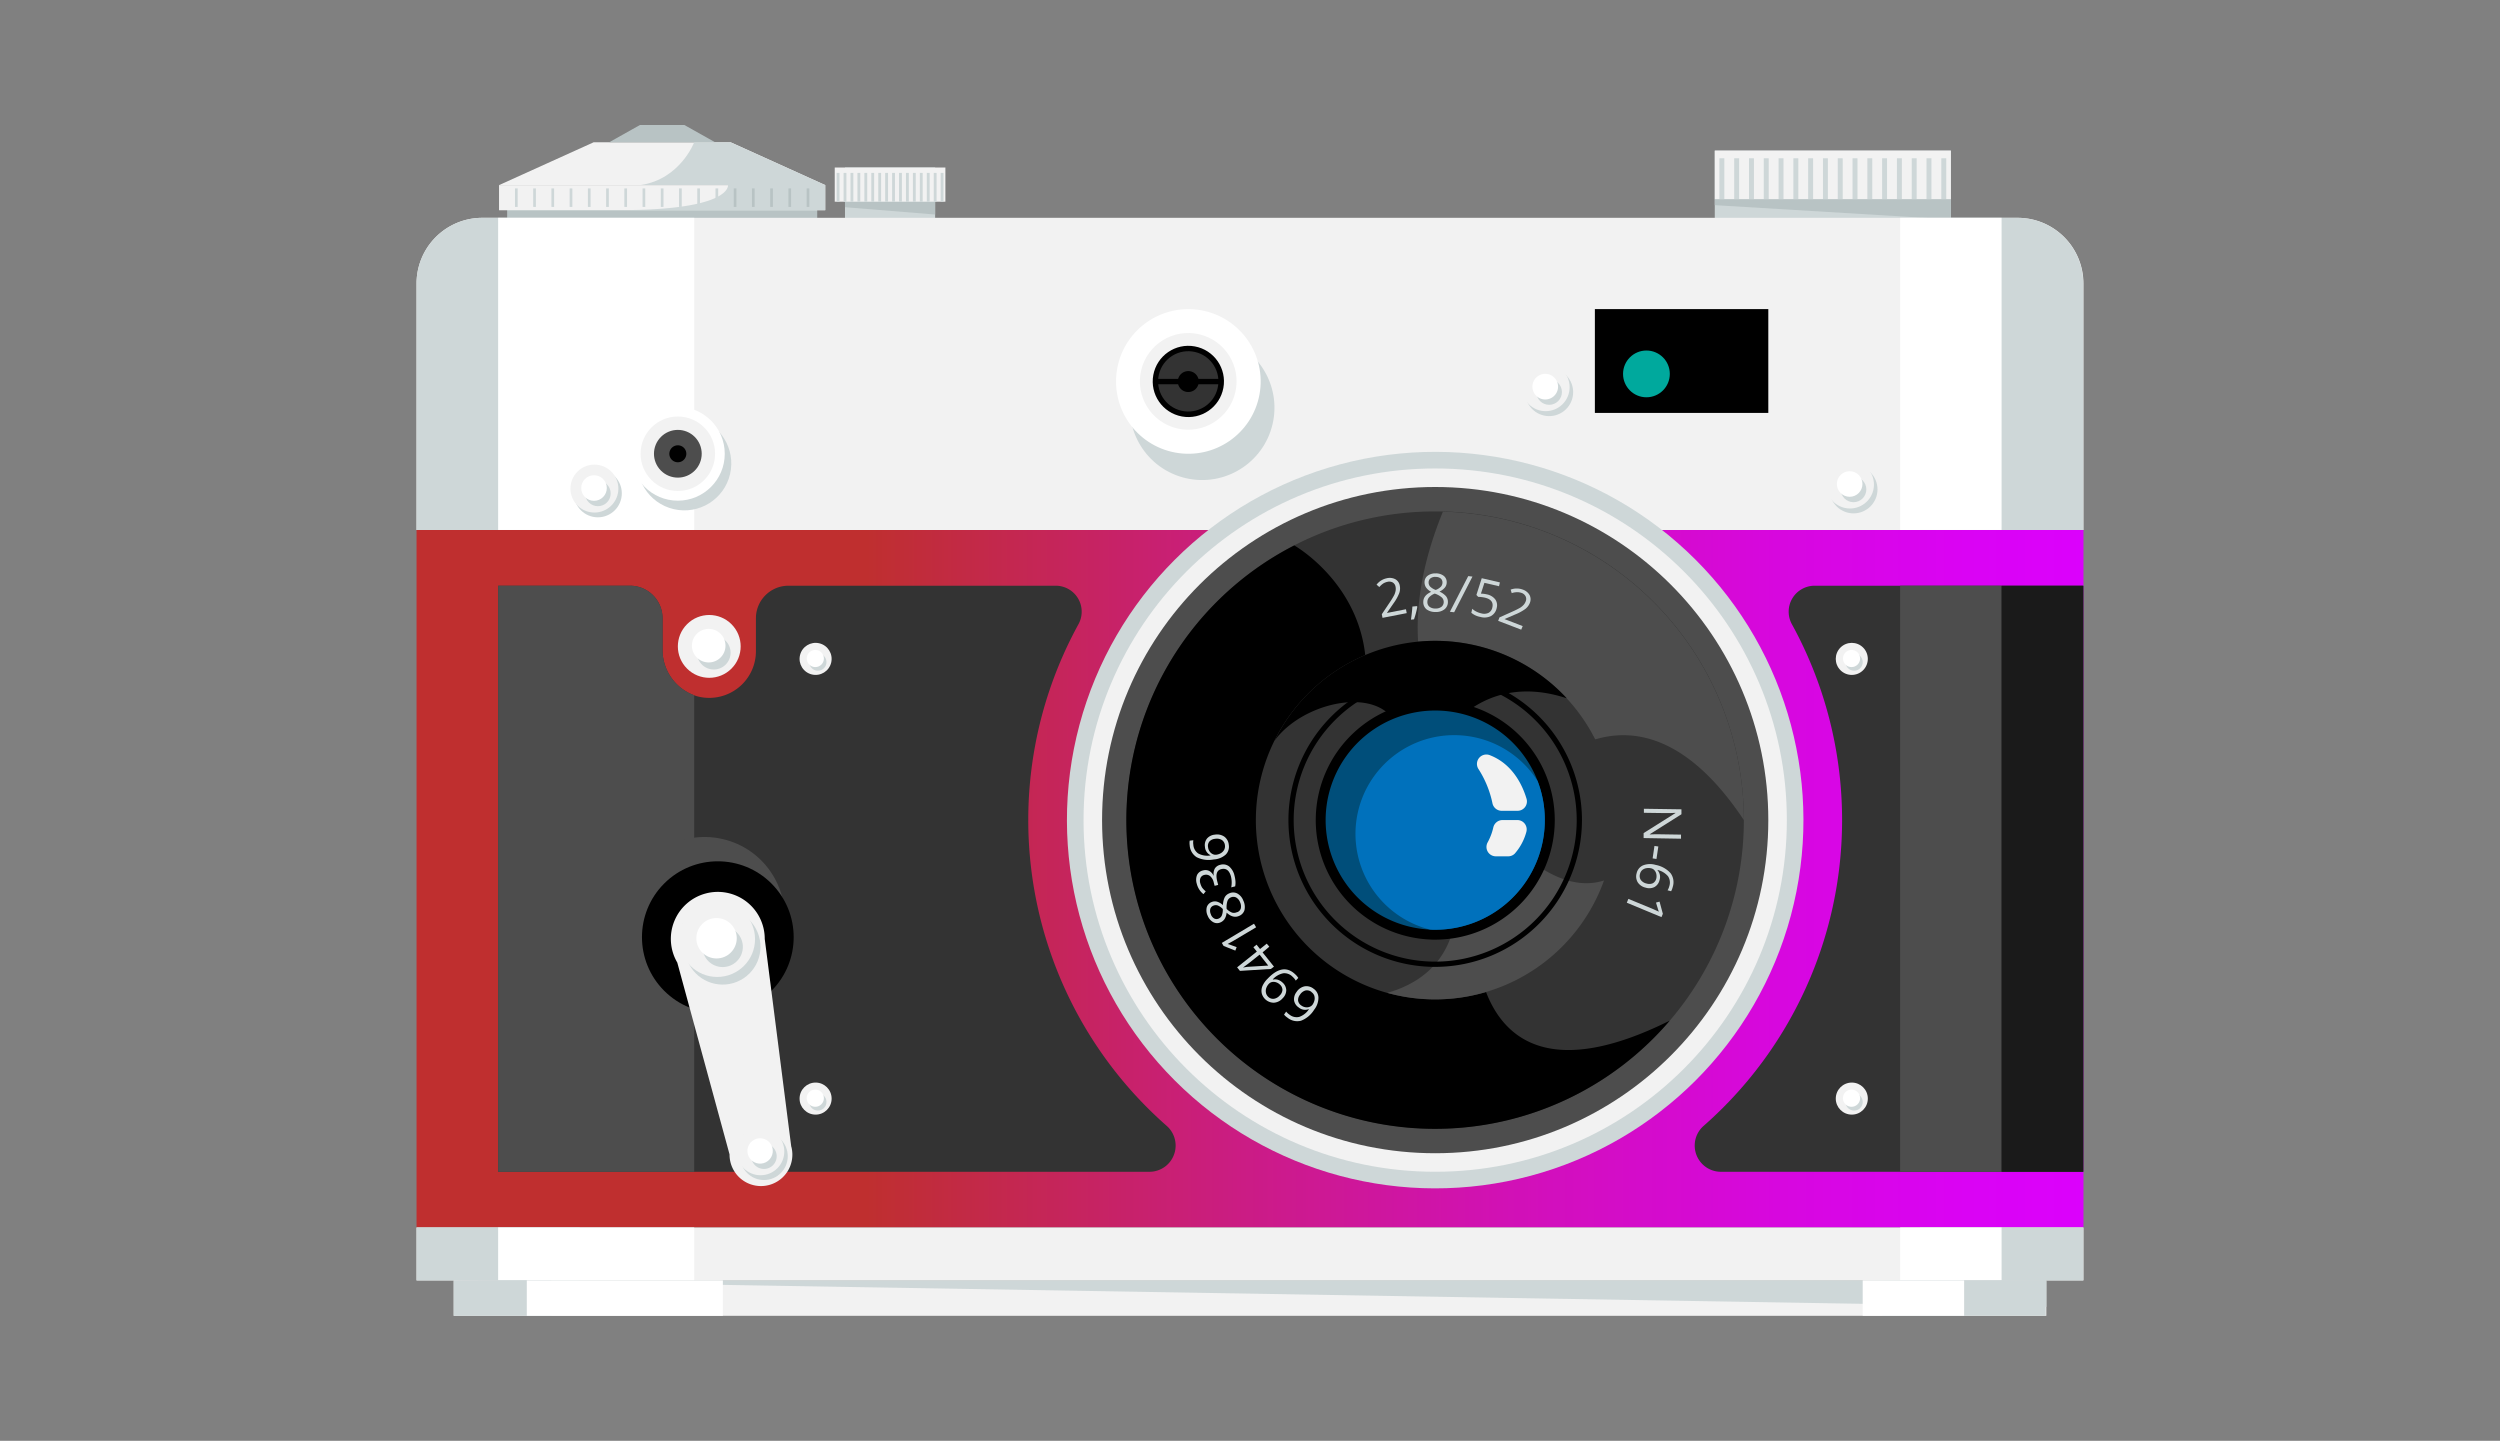 <svg id="Calque_1" data-name="Calque 1" xmlns="http://www.w3.org/2000/svg" xmlns:xlink="http://www.w3.org/1999/xlink" viewBox="0 0 819 472"><rect x="0" y="0" width="819" height="472" fill="#808080" stroke="none"/><defs><style>.cls-1{fill:#b8c3c4;}.cls-2{fill:#f2f2f2;}.cls-3{fill:#ced7d8;}.cls-4{fill:url(#Dégradé_sans_nom_32);}.cls-5{fill:#333;}.cls-6{fill:#fff;}.cls-7{fill:#4d4d4d;}.cls-8{fill:#004e7a;}.cls-9{fill:#0071bc;}.cls-10{fill:#1a1a1a;}.cls-11{fill:#00a99d;}</style><linearGradient id="Dégradé_sans_nom_32" x1="136.46" y1="287.87" x2="682.54" y2="287.87" gradientUnits="userSpaceOnUse"><stop offset="0.27" stop-color="#bf2f2f"/><stop offset="0.36" stop-color="#c42751"/><stop offset="0.52" stop-color="#cc1a8d"/><stop offset="0.68" stop-color="#d20fbd"/><stop offset="0.82" stop-color="#d707df"/><stop offset="0.93" stop-color="#da03f4"/><stop offset="1" stop-color="#db01fc"/></linearGradient></defs><rect class="cls-1" x="166.14" y="65.36" width="101.58" height="14.31"/><rect class="cls-2" x="163.49" y="60.64" width="106.86" height="8.24"/><polygon class="cls-2" points="239.35 46.6 194.5 46.6 163.49 60.64 270.36 60.64 239.35 46.6"/><polygon class="cls-1" points="224.2 40.95 209.65 40.95 199.58 46.6 234.26 46.6 224.2 40.95"/><path class="cls-3" d="M227.42,46.6s-4.52,12-17.42,14h28.5s1.49,8.24-35.44,8.24h67.3V60.64l-31-14Z"/><rect class="cls-3" x="168.71" y="61.72" width="0.88" height="6.07"/><rect class="cls-3" x="174.68" y="61.72" width="0.88" height="6.07"/><rect class="cls-3" x="180.65" y="61.72" width="0.88" height="6.07"/><rect class="cls-3" x="186.62" y="61.72" width="0.88" height="6.07"/><rect class="cls-3" x="192.6" y="61.72" width="0.88" height="6.07"/><rect class="cls-3" x="198.57" y="61.72" width="0.88" height="6.07"/><rect class="cls-3" x="204.54" y="61.72" width="0.88" height="6.07"/><rect class="cls-3" x="210.51" y="61.72" width="0.88" height="6.07"/><rect class="cls-3" x="216.48" y="61.72" width="0.88" height="6.07"/><rect class="cls-3" x="222.46" y="61.72" width="0.88" height="6.07"/><rect class="cls-3" x="228.43" y="61.72" width="0.88" height="6.07"/><rect class="cls-3" x="234.4" y="61.72" width="0.88" height="6.07"/><rect class="cls-1" x="240.37" y="61.72" width="0.88" height="6.07"/><rect class="cls-1" x="246.34" y="61.72" width="0.88" height="6.07"/><rect class="cls-1" x="252.32" y="61.72" width="0.88" height="6.07"/><rect class="cls-1" x="258.29" y="61.72" width="0.88" height="6.07"/><rect class="cls-1" x="264.26" y="61.72" width="0.88" height="6.07"/><rect class="cls-3" x="561.76" y="49.34" width="77.34" height="26.58"/><rect class="cls-2" x="561.76" y="49.34" width="77.34" height="15.94"/><rect class="cls-3" x="563.27" y="51.85" width="1.62" height="13.44"/><rect class="cls-3" x="568.12" y="51.85" width="1.62" height="13.44"/><rect class="cls-3" x="572.97" y="51.85" width="1.62" height="13.44"/><rect class="cls-3" x="577.81" y="51.85" width="1.62" height="13.44"/><rect class="cls-3" x="582.66" y="51.85" width="1.62" height="13.44"/><rect class="cls-3" x="587.51" y="51.85" width="1.62" height="13.44"/><rect class="cls-3" x="592.35" y="51.85" width="1.62" height="13.44"/><rect class="cls-3" x="597.2" y="51.85" width="1.62" height="13.44"/><rect class="cls-3" x="602.05" y="51.85" width="1.62" height="13.44"/><rect class="cls-3" x="606.89" y="51.85" width="1.62" height="13.44"/><rect class="cls-3" x="611.74" y="51.85" width="1.62" height="13.44"/><rect class="cls-3" x="616.58" y="51.85" width="1.62" height="13.44"/><rect class="cls-3" x="621.43" y="51.85" width="1.62" height="13.44"/><rect class="cls-3" x="626.28" y="51.85" width="1.62" height="13.44"/><rect class="cls-3" x="631.12" y="51.85" width="1.62" height="13.44"/><rect class="cls-3" x="635.97" y="51.85" width="1.62" height="13.44"/><polygon class="cls-1" points="561.76 65.28 561.76 67.21 639.11 71.88 639.11 65.28 561.76 65.28"/><rect class="cls-3" x="276.82" y="54.88" width="29.53" height="18.67"/><polygon class="cls-1" points="276.82 67.88 306.35 70.28 306.35 64.22 276.82 64.22 276.82 67.88"/><rect class="cls-2" x="273.46" y="54.88" width="36.25" height="11.2"/><rect class="cls-3" x="274.09" y="56.64" width="0.93" height="9.44"/><rect class="cls-3" x="276.36" y="56.64" width="0.93" height="9.44"/><rect class="cls-3" x="278.63" y="56.64" width="0.93" height="9.44"/><rect class="cls-3" x="280.9" y="56.64" width="0.93" height="9.44"/><rect class="cls-3" x="283.17" y="56.64" width="0.93" height="9.44"/><rect class="cls-3" x="285.44" y="56.64" width="0.93" height="9.44"/><rect class="cls-3" x="287.72" y="56.64" width="0.93" height="9.44"/><rect class="cls-3" x="289.99" y="56.64" width="0.93" height="9.44"/><rect class="cls-3" x="292.26" y="56.64" width="0.93" height="9.44"/><rect class="cls-3" x="294.53" y="56.64" width="0.93" height="9.44"/><rect class="cls-3" x="296.8" y="56.64" width="0.93" height="9.44"/><rect class="cls-3" x="299.07" y="56.64" width="0.93" height="9.44"/><rect class="cls-3" x="301.34" y="56.64" width="0.93" height="9.44"/><rect class="cls-3" x="303.62" y="56.64" width="0.93" height="9.44"/><rect class="cls-3" x="305.89" y="56.64" width="0.93" height="9.44"/><rect class="cls-3" x="308.16" y="56.64" width="0.93" height="9.44"/><rect class="cls-4" x="136.46" y="173.62" width="546.08" height="228.5"/><path class="cls-5" d="M199.09,244h0Z"/><path class="cls-5" d="M376.55,383.88H163.19v-192h43.22a10.65,10.65,0,0,1,10.64,10.64v10.27a15.86,15.86,0,0,0,10.37,15,14.15,14.15,0,0,0,3.93.8,15.28,15.28,0,0,0,16.29-15.26V202.52a10.65,10.65,0,0,1,10.65-10.64h87.57a8.51,8.51,0,0,1,7.42,12.66,133.35,133.35,0,0,0,28.88,164.25A8.59,8.59,0,0,1,376.55,383.88Z"/><path class="cls-5" d="M682.54,191.88v192H563.78a8.59,8.59,0,0,1-5.62-15.09,133.33,133.33,0,0,0,28.89-164.25,8.51,8.51,0,0,1,7.42-12.66Z"/><path class="cls-2" d="M682.54,92.89v80.73H136.46V92.89A21.53,21.53,0,0,1,158,71.36H661A21.53,21.53,0,0,1,682.54,92.89Z"/><rect class="cls-2" x="136.46" y="402.12" width="546.09" height="17.35"/><path class="cls-3" d="M189.92,71.36V173.62H136.46V92.89A21.53,21.53,0,0,1,158,71.36Z"/><rect class="cls-3" x="136.46" y="402.12" width="53.46" height="17.35"/><rect class="cls-6" x="163.19" y="71.36" width="64.23" height="102.26"/><path class="cls-7" d="M227.42,227.76V383.88H163.19v-192h43.22a10.65,10.65,0,0,1,10.64,10.64v10.27A15.86,15.86,0,0,0,227.42,227.76Z"/><rect class="cls-6" x="163.19" y="402.12" width="64.23" height="17.35"/><rect class="cls-2" x="148.63" y="419.47" width="521.75" height="11.59"/><circle class="cls-3" cx="470.17" cy="268.67" r="120.64" transform="translate(-52.27 411.15) rotate(-45)"/><circle class="cls-2" cx="470.17" cy="268.67" r="115.2"/><circle class="cls-7" cx="230.87" cy="300.41" r="26.18" transform="translate(-113.83 457.64) rotate(-76.98)"/><circle class="cls-3" cx="393.8" cy="133.57" r="23.69" transform="translate(174.78 487.04) rotate(-76.95)"/><circle class="cls-6" cx="389.29" cy="124.96" r="23.69" transform="translate(195.81 485.13) rotate(-79.55)"/><circle cx="235.16" cy="307.02" r="24.85" transform="translate(-148.22 256.2) rotate(-45)"/><rect x="522.48" y="101.26" width="56.82" height="34.01"/><path class="cls-2" d="M259.22,375.68l-8.69-68.08a15.38,15.38,0,1,0-28.65,7.74L239,378.18a10.29,10.29,0,1,0,20.25-2.5Z"/><circle class="cls-7" cx="470.17" cy="268.67" r="109.13"/><path class="cls-5" d="M571.29,268.66a101.13,101.13,0,1,1-147.3-90H424a100.74,100.74,0,0,1,46.13-11.11l2.53,0A101.11,101.11,0,0,1,571.29,268.66Z"/><path d="M547,334.38a101.13,101.13,0,1,1-123-155.7H424s40.4,22.8,15.36,71.48c-19.43,37.77,43.94,51.91,43.94,51.91s-4.15,65.39,62.61,32.83Z"/><path class="cls-7" d="M571.29,268.66c-35.29-53.07-68-13.86-68-13.86-47.68,23.92-33.12-22-33.12-22-9.93-21.65-5.57-45.34,2.53-65.18A101.11,101.11,0,0,1,571.29,268.66Z"/><path class="cls-5" d="M528.88,268.66a58.73,58.73,0,1,1-15.67-39.92A58.63,58.63,0,0,1,528.88,268.66Z"/><path d="M513.21,228.74C483.86,219.11,471,244,471,244l-13.07,7.1c7.07-28.84-28.73-24.48-40.41-8.43a58.73,58.73,0,0,1,95.72-13.95Z"/><path class="cls-7" d="M525.47,288.44a58.76,58.76,0,0,1-71,36.82c32.93-9.35,20.56-46.38,20.56-46.38l6.26-19.53S503.65,295.44,525.47,288.44Z"/><path d="M509.34,268.66a39.17,39.17,0,0,1-39.18,39.17c-.62,0-1.22,0-1.82-.05a39.15,39.15,0,1,1,41-39.12Z"/><path class="cls-8" d="M506.08,268.66a35.92,35.92,0,0,1-35.91,35.92c-.57,0-1.12,0-1.68-.05a35.9,35.9,0,1,1,35.23-48.66A35.48,35.48,0,0,1,506.08,268.66Z"/><path d="M470.17,316.75a48.08,48.08,0,1,1,48.08-48.08A48.13,48.13,0,0,1,470.17,316.75Zm0-94.44a46.36,46.36,0,1,0,46.36,46.36A46.41,46.41,0,0,0,470.17,222.31Z"/><path class="cls-9" d="M506.08,268.66a35.92,35.92,0,0,1-35.91,35.92c-.57,0-1.12,0-1.68-.05a32.34,32.34,0,1,1,35.23-48.66A35.48,35.48,0,0,1,506.08,268.66Z"/><path class="cls-2" d="M484.39,252a33.27,33.27,0,0,1,4.55,11.21,3.09,3.09,0,0,0,3,2.41h5.16a3.07,3.07,0,0,0,3-3.93c-1.32-4.42-4.53-11.37-12-14.28A3.08,3.08,0,0,0,484.39,252Z"/><path class="cls-2" d="M492.17,268.65H497a3.07,3.07,0,0,1,3,4,17.72,17.72,0,0,1-3.77,7,3,3,0,0,1-2.17.88h-4a3.07,3.07,0,0,1-2.74-4.5,19.1,19.1,0,0,0,1.87-4.88A3.11,3.11,0,0,1,492.17,268.65Z"/><path class="cls-3" d="M629,71.36V173.62h53.46V92.89a21.53,21.53,0,0,0-21.53-21.53Z"/><rect class="cls-3" x="628.99" y="402.12" width="53.46" height="17.35"/><rect class="cls-6" x="622.49" y="71.36" width="33.23" height="102.26"/><rect class="cls-7" x="622.49" y="191.87" width="33.23" height="192"/><rect class="cls-6" x="622.49" y="402.12" width="33.23" height="17.35"/><rect class="cls-10" x="655.72" y="191.88" width="26.73" height="192"/><circle class="cls-3" cx="224.2" cy="151.82" r="15.37" transform="translate(25.42 335.68) rotate(-76.87)"/><circle class="cls-6" cx="222.06" cy="148.65" r="15.37"/><circle class="cls-2" cx="222.06" cy="148.65" r="12.2"/><circle class="cls-7" cx="222.06" cy="148.65" r="7.82" transform="translate(-40.07 200.56) rotate(-45)"/><path d="M224.84,148.65a2.78,2.78,0,1,1-2.78-2.77A2.77,2.77,0,0,1,224.84,148.65Z"/><circle class="cls-11" cx="539.37" cy="122.49" r="7.66"/><circle class="cls-2" cx="389.29" cy="124.96" r="15.84" transform="translate(179.2 475.7) rotate(-76.88)"/><circle cx="389.29" cy="124.96" r="11.67" transform="translate(195.68 485.06) rotate(-79.53)"/><circle class="cls-2" cx="232.35" cy="211.76" r="10.29" transform="translate(-81.68 226.32) rotate(-45)"/><circle class="cls-3" cx="233.84" cy="213.83" r="5.5"/><circle class="cls-6" cx="232.17" cy="211.52" r="5.5"/><circle class="cls-2" cx="267.19" cy="215.85" r="5.25" transform="translate(-4.08 426.55) rotate(-76.77)"/><path class="cls-3" d="M270.75,216.91a2.81,2.81,0,1,1-2.8-2.81A2.8,2.8,0,0,1,270.75,216.91Z"/><circle class="cls-6" cx="267.1" cy="215.73" r="2.81"/><circle class="cls-2" cx="267.19" cy="359.9" r="5.25"/><path class="cls-3" d="M270.75,361a2.81,2.81,0,1,1-2.8-2.8A2.8,2.8,0,0,1,270.75,361Z"/><path class="cls-6" d="M269.9,359.77a2.81,2.81,0,1,1-2.8-2.81A2.8,2.8,0,0,1,269.9,359.77Z"/><circle class="cls-2" cx="606.65" cy="215.85" r="5.25" transform="translate(25.05 492.19) rotate(-45)"/><path class="cls-3" d="M610.22,216.91a2.81,2.81,0,1,1-2.81-2.81A2.8,2.8,0,0,1,610.22,216.91Z"/><circle class="cls-6" cx="606.56" cy="215.73" r="2.81"/><circle class="cls-3" cx="507.5" cy="128.43" r="7.85" transform="translate(28.9 340.55) rotate(-38.1)"/><circle class="cls-2" cx="506.36" cy="126.85" r="7.85"/><circle class="cls-3" cx="507.5" cy="128.43" r="4.19"/><path class="cls-6" d="M510.42,126.66a4.2,4.2,0,1,1-4.19-4.19A4.2,4.2,0,0,1,510.42,126.66Z"/><circle class="cls-3" cx="195.87" cy="161.64" r="7.85" transform="translate(-1.56 321.37) rotate(-78.51)"/><circle class="cls-2" cx="194.73" cy="160.06" r="7.85"/><circle class="cls-3" cx="195.87" cy="161.64" r="4.19"/><circle class="cls-6" cx="194.6" cy="159.88" r="4.19"/><circle class="cls-3" cx="236.75" cy="310.16" r="12.39" transform="translate(-99.61 112.39) rotate(-22.19)"/><circle class="cls-2" cx="234.96" cy="307.66" r="12.39"/><circle class="cls-3" cx="236.75" cy="310.16" r="6.62" transform="translate(-100.1 113.24) rotate(-22.33)"/><circle class="cls-6" cx="234.74" cy="307.37" r="6.62"/><circle class="cls-3" cx="250.28" cy="378.79" r="7.79"/><circle class="cls-2" cx="249.15" cy="377.22" r="7.79"/><path class="cls-3" d="M254.44,378.79a4.16,4.16,0,1,1-4.16-4.16A4.16,4.16,0,0,1,254.44,378.79Z"/><circle class="cls-6" cx="249.01" cy="377.04" r="4.16" transform="translate(-144.15 154.36) rotate(-27.03)"/><circle class="cls-3" cx="607.22" cy="160.33" r="7.85"/><circle class="cls-2" cx="606.08" cy="158.75" r="7.85" transform="translate(312.33 712.14) rotate(-76.72)"/><circle class="cls-3" cx="607.22" cy="160.33" r="4.19"/><circle class="cls-6" cx="605.95" cy="158.56" r="4.19"/><circle class="cls-2" cx="606.65" cy="359.9" r="5.25"/><path class="cls-3" d="M610.22,361a2.81,2.81,0,1,1-2.81-2.8A2.81,2.81,0,0,1,610.22,361Z"/><path class="cls-6" d="M609.37,359.77a2.81,2.81,0,1,1-2.81-2.81A2.81,2.81,0,0,1,609.37,359.77Z"/><polygon class="cls-3" points="148.63 419.47 670.38 428.14 670.38 419.47 148.63 419.47"/><rect class="cls-3" x="148.63" y="419.47" width="31.94" height="11.59"/><rect class="cls-6" x="172.58" y="419.47" width="64.23" height="11.58"/><rect class="cls-3" x="616.71" y="419.47" width="53.46" height="11.58"/><rect class="cls-6" x="610.22" y="419.46" width="33.23" height="11.58"/><circle class="cls-5" cx="389.29" cy="124.96" r="9.88" transform="translate(178.84 475.48) rotate(-76.82)"/><path d="M392.71,125a3.43,3.43,0,1,1-3.42-3.43A3.42,3.42,0,0,1,392.71,125Z"/><rect x="378.4" y="124.12" width="21.8" height="1.76"/><path class="cls-3" d="M460.84,200.86l-7.93,1.55-.23-1.18,2.55-3.81a25.44,25.44,0,0,0,1.51-2.47,5.84,5.84,0,0,0,.45-1.36,3.51,3.51,0,0,0,0-1.33,2,2,0,0,0-.88-1.41,2.33,2.33,0,0,0-1.74-.25,4.35,4.35,0,0,0-1.38.53,6,6,0,0,0-1.32,1.19l-.91-.79a5.7,5.7,0,0,1,3.36-2.1,4,4,0,0,1,2.84.35,3,3,0,0,1,1.42,2.15,4.54,4.54,0,0,1-.2,2.4,14.82,14.82,0,0,1-1.85,3.31l-2.14,3.1,0,.06,6.2-1.21Z"/><path class="cls-3" d="M464.17,198.57l.15.18a20.37,20.37,0,0,1-.44,2c-.2.77-.42,1.48-.65,2.15l-1,.1c.09-.59.18-1.33.28-2.2s.16-1.57.18-2.09Z"/><path class="cls-3" d="M470.28,187.84a4.15,4.15,0,0,1,2.66.79,2.6,2.6,0,0,1,1,2.16,2.67,2.67,0,0,1-.57,1.66,5,5,0,0,1-1.8,1.36,6.14,6.14,0,0,1,2.13,1.5,2.84,2.84,0,0,1,.63,1.82,3,3,0,0,1-1.07,2.44,4.38,4.38,0,0,1-2.93.92,4.79,4.79,0,0,1-3-.87,3,3,0,0,1-1.06-2.45c0-1.4.86-2.5,2.58-3.28a4.84,4.84,0,0,1-1.67-1.42,3.05,3.05,0,0,1-.5-1.7,2.61,2.61,0,0,1,1-2.14A4.16,4.16,0,0,1,470.28,187.84Zm-2.67,9.37a1.89,1.89,0,0,0,.7,1.57,3.07,3.07,0,0,0,2,.57,3,3,0,0,0,1.95-.59,2,2,0,0,0,.7-1.61,2,2,0,0,0-.66-1.45,6.66,6.66,0,0,0-2.28-1.24,5,5,0,0,0-1.82,1.19A2.27,2.27,0,0,0,467.61,197.21Zm2.65-8.23a2.52,2.52,0,0,0-1.65.5,1.68,1.68,0,0,0-.6,1.35,2,2,0,0,0,.5,1.33,5.17,5.17,0,0,0,1.83,1.11,4.71,4.71,0,0,0,1.71-1.09,2,2,0,0,0,.5-1.35,1.66,1.66,0,0,0-.61-1.35A2.61,2.61,0,0,0,470.26,189Z"/><path class="cls-3" d="M482.38,188.89l-6,11.69-1.39-.16,6-11.69Z"/><path class="cls-3" d="M487.07,194.71a4.58,4.58,0,0,1,2.76,1.63,3.31,3.31,0,0,1,.49,2.82,3.86,3.86,0,0,1-1.86,2.65,4.83,4.83,0,0,1-3.51.29,6.11,6.11,0,0,1-2.94-1.36l.3-1.31a5.21,5.21,0,0,0,1.3.91,6.65,6.65,0,0,0,1.63.59,3.38,3.38,0,0,0,2.39-.15,2.52,2.52,0,0,0,1.26-1.78c.39-1.67-.44-2.75-2.49-3.22a11.32,11.32,0,0,0-2.14-.25l-.59-.62,1.75-5.49,5.95,1.38-.29,1.25-4.79-1.11-1.14,3.53A10.08,10.08,0,0,1,487.07,194.71Z"/><path class="cls-3" d="M498.35,206.28l-7.55-2.89.43-1.13,4.19-1.88a26.1,26.1,0,0,0,2.59-1.29,5.73,5.73,0,0,0,1.1-.91,3.5,3.5,0,0,0,.69-1.13,2,2,0,0,0,0-1.67,2.28,2.28,0,0,0-1.34-1.14A4.28,4.28,0,0,0,497,194a5.83,5.83,0,0,0-1.76.31l-.35-1.15a5.65,5.65,0,0,1,4,0,4,4,0,0,1,2.21,1.8,3.08,3.08,0,0,1,.07,2.58,4.65,4.65,0,0,1-1.44,1.93,15.11,15.11,0,0,1-3.33,1.82l-3.46,1.49,0,.06,5.9,2.27Z"/><path class="cls-3" d="M538.45,274.55l0-1.63,10.42-6.56v-.07c-1.21.07-2.32.1-3.33.08l-7-.1,0-1.32,12.3.18,0,1.62-10.37,6.54v.07l1.46-.05c.83,0,1.41,0,1.77,0l7,.11,0,1.34Z"/><path class="cls-3" d="M542,277.13l1.27.18-.61,4.09-1.26-.19Z"/><path class="cls-3" d="M542.41,283.35a8.69,8.69,0,0,1,4.89,2.73,5,5,0,0,1,.69,4.48,5.74,5.74,0,0,1-.53,1.41l-1.17-.3a4.7,4.7,0,0,0,.58-1.38,3.73,3.73,0,0,0-.43-3.23A6.32,6.32,0,0,0,543,285l0,.1a3.24,3.24,0,0,1,.67,3.2,3.46,3.46,0,0,1-1.63,2.27,3.76,3.76,0,0,1-2.87.24,4.15,4.15,0,0,1-2.65-1.77,3.74,3.74,0,0,1-.35-3,3.65,3.65,0,0,1,2.15-2.57A6.34,6.34,0,0,1,542.41,283.35Zm-5.14,2.92a2.36,2.36,0,0,0,.26,2,3.2,3.2,0,0,0,1.94,1.19,2.88,2.88,0,0,0,2-.11,2.36,2.36,0,0,0,1.14-1.6,3.27,3.27,0,0,0,0-1.42,2.61,2.61,0,0,0-.58-1.19,2,2,0,0,0-1-.65,3.81,3.81,0,0,0-1.64-.08,2.86,2.86,0,0,0-1.39.62A2.39,2.39,0,0,0,537.27,286.27Z"/><path class="cls-3" d="M532.94,295.73l.52-1.26,8.1,3.35c.67.27,1.3.56,1.88.85-.06-.16-.13-.32-.19-.51s-.31-1-.75-2.47l1.17-.32,1.08,4-.45,1.08Z"/><path class="cls-3" d="M430.51,330.8a8.76,8.76,0,0,1-4.3,3.59,5,5,0,0,1-4.43-1,5.63,5.63,0,0,1-1.13-1l.7-1a4.86,4.86,0,0,0,1.08,1,3.71,3.71,0,0,0,3.18.75,6.31,6.31,0,0,0,3.18-2.48l-.08-.06a3.22,3.22,0,0,1-3.22-.53,3.44,3.44,0,0,1-1.55-2.33,3.83,3.83,0,0,1,.81-2.77,4.17,4.17,0,0,1,2.6-1.84,3.71,3.71,0,0,1,2.95.76,3.63,3.63,0,0,1,1.62,2.92A6.37,6.37,0,0,1,430.51,330.8Zm-.89-5.85a2.37,2.37,0,0,0-1.95-.47,3.2,3.2,0,0,0-1.8,1.39,2.83,2.83,0,0,0-.62,1.91,2.35,2.35,0,0,0,1.09,1.64,3.07,3.07,0,0,0,1.31.55,2.51,2.51,0,0,0,1.31-.11,2,2,0,0,0,1-.7,3.9,3.9,0,0,0,.67-1.52,2.84,2.84,0,0,0-.09-1.51A2.41,2.41,0,0,0,429.62,325Z"/><path class="cls-3" d="M415.32,320.58q5-5.24,9-1.39a5.68,5.68,0,0,1,1,1.18l-.83.88a4.76,4.76,0,0,0-1-1.22,3.75,3.75,0,0,0-3.07-1.19,6.3,6.3,0,0,0-3.45,2l.07.07a3,3,0,0,1,1.62.07,4.08,4.08,0,0,1,1.51.92,3.49,3.49,0,0,1,1.21,2.49,3.76,3.76,0,0,1-1.18,2.64,4.16,4.16,0,0,1-2.86,1.46,4.1,4.1,0,0,1-4-3.11,4.08,4.08,0,0,1,.24-2.36A7.8,7.8,0,0,1,415.32,320.58Zm.09,5.92a2.3,2.3,0,0,0,1.89.71,3.18,3.18,0,0,0,1.95-1.11,2.79,2.79,0,0,0,.88-1.8,2.37,2.37,0,0,0-.86-1.77,3.18,3.18,0,0,0-1.24-.74,2.59,2.59,0,0,0-1.32-.08,2,2,0,0,0-1,.56,3.87,3.87,0,0,0-.88,1.42,3,3,0,0,0-.11,1.52A2.47,2.47,0,0,0,415.41,326.5Z"/><path class="cls-3" d="M411.65,309.47l1.14,1.43,2.2-1.76.84,1L413.62,312l3.73,4.67-1,.76-10.15.63-.92-1.16,6.46-5.16-1.13-1.42Zm1,3.27-3.2,2.55c-.62.5-1.35,1-2.17,1.63l0,.05a10.63,10.63,0,0,1,1.52-.24l6.67-.41Z"/><path class="cls-3" d="M410.81,302.61l.7,1.17L404,308.25c-.63.37-1.24.7-1.82,1l.52.15,2.43.89-.44,1.13-3.83-1.52-.6-1Z"/><path class="cls-3" d="M395.64,300a4.17,4.17,0,0,1-.31-2.76,2.64,2.64,0,0,1,1.62-1.74,2.72,2.72,0,0,1,1.74-.12,5,5,0,0,1,1.95,1.14,6.21,6.21,0,0,1,.57-2.55,2.84,2.84,0,0,1,1.43-1.28,3,3,0,0,1,2.67,0,4.36,4.36,0,0,1,2,2.35,4.73,4.73,0,0,1,.38,3.13,3,3,0,0,1-1.85,1.92q-1.95.81-4-1.11a4.64,4.64,0,0,1-.66,2.08,3.07,3.07,0,0,1-1.38,1.13,2.62,2.62,0,0,1-2.35-.09A4.12,4.12,0,0,1,395.64,300Zm1.05-.42a2.47,2.47,0,0,0,1.11,1.33,1.65,1.65,0,0,0,1.47,0,1.92,1.92,0,0,0,1-1,5.13,5.13,0,0,0,.32-2.12,4.75,4.75,0,0,0-1.66-1.16,2,2,0,0,0-1.44.07,1.66,1.66,0,0,0-1,1.08A2.59,2.59,0,0,0,396.69,299.53Zm8.62-.74a1.92,1.92,0,0,0,1.18-1.25,3.16,3.16,0,0,0-.24-2,3,3,0,0,0-1.3-1.58,2,2,0,0,0-1.76,0,2,2,0,0,0-1.08,1.17,6.58,6.58,0,0,0-.26,2.59,5.1,5.1,0,0,0,1.8,1.21A2.33,2.33,0,0,0,405.31,298.79Z"/><path class="cls-3" d="M394.12,285.15a2.79,2.79,0,0,1,2,.16,3.29,3.29,0,0,1,1.44,1.56l.06,0a3.56,3.56,0,0,1,.37-2.36,2.79,2.79,0,0,1,1.74-1.19,3.22,3.22,0,0,1,2.92.51,5.56,5.56,0,0,1,1.79,3.11,10.57,10.57,0,0,1,.3,1.77,6.21,6.21,0,0,1-.1,1.66l-1.29.33a8.38,8.38,0,0,0-.07-3.51q-.81-3.07-3.22-2.46-2.16.57-1.29,4l.31,1.17-1.17.3-.31-1.19a3.71,3.71,0,0,0-1.18-2,2.1,2.1,0,0,0-1.92-.37,1.75,1.75,0,0,0-1.21.95,2.59,2.59,0,0,0-.08,1.76,5.58,5.58,0,0,0,.59,1.41A6.76,6.76,0,0,0,395,292l-.74.92a5.83,5.83,0,0,1-1.34-1.45,6.21,6.21,0,0,1-.85-1.93,4.27,4.27,0,0,1,.09-2.9A2.79,2.79,0,0,1,394.12,285.15Z"/><path class="cls-3" d="M397.59,281.56a8.73,8.73,0,0,1-5.56-.74,5,5,0,0,1-2.29-3.91,5.57,5.57,0,0,1,0-1.51l1.2-.14a4.58,4.58,0,0,0,0,1.49,3.72,3.72,0,0,0,1.6,2.85,6.29,6.29,0,0,0,4,.65v-.09a3.24,3.24,0,0,1-1.8-2.73,3.49,3.49,0,0,1,.67-2.72,3.81,3.81,0,0,1,2.58-1.28,4.18,4.18,0,0,1,3.12.67,3.74,3.74,0,0,1,1.44,2.67,3.63,3.63,0,0,1-1,3.19A6.39,6.39,0,0,1,397.59,281.56Zm3.7-4.62a2.35,2.35,0,0,0-1-1.75,3.16,3.16,0,0,0-2.24-.39,2.8,2.8,0,0,0-1.83.85,2.3,2.3,0,0,0-.46,1.9,3,3,0,0,0,.48,1.34,2.51,2.51,0,0,0,1,.89,2,2,0,0,0,1.17.23,3.8,3.8,0,0,0,1.57-.53,2.91,2.91,0,0,0,1.06-1.09A2.48,2.48,0,0,0,401.29,276.94Z"/></svg>